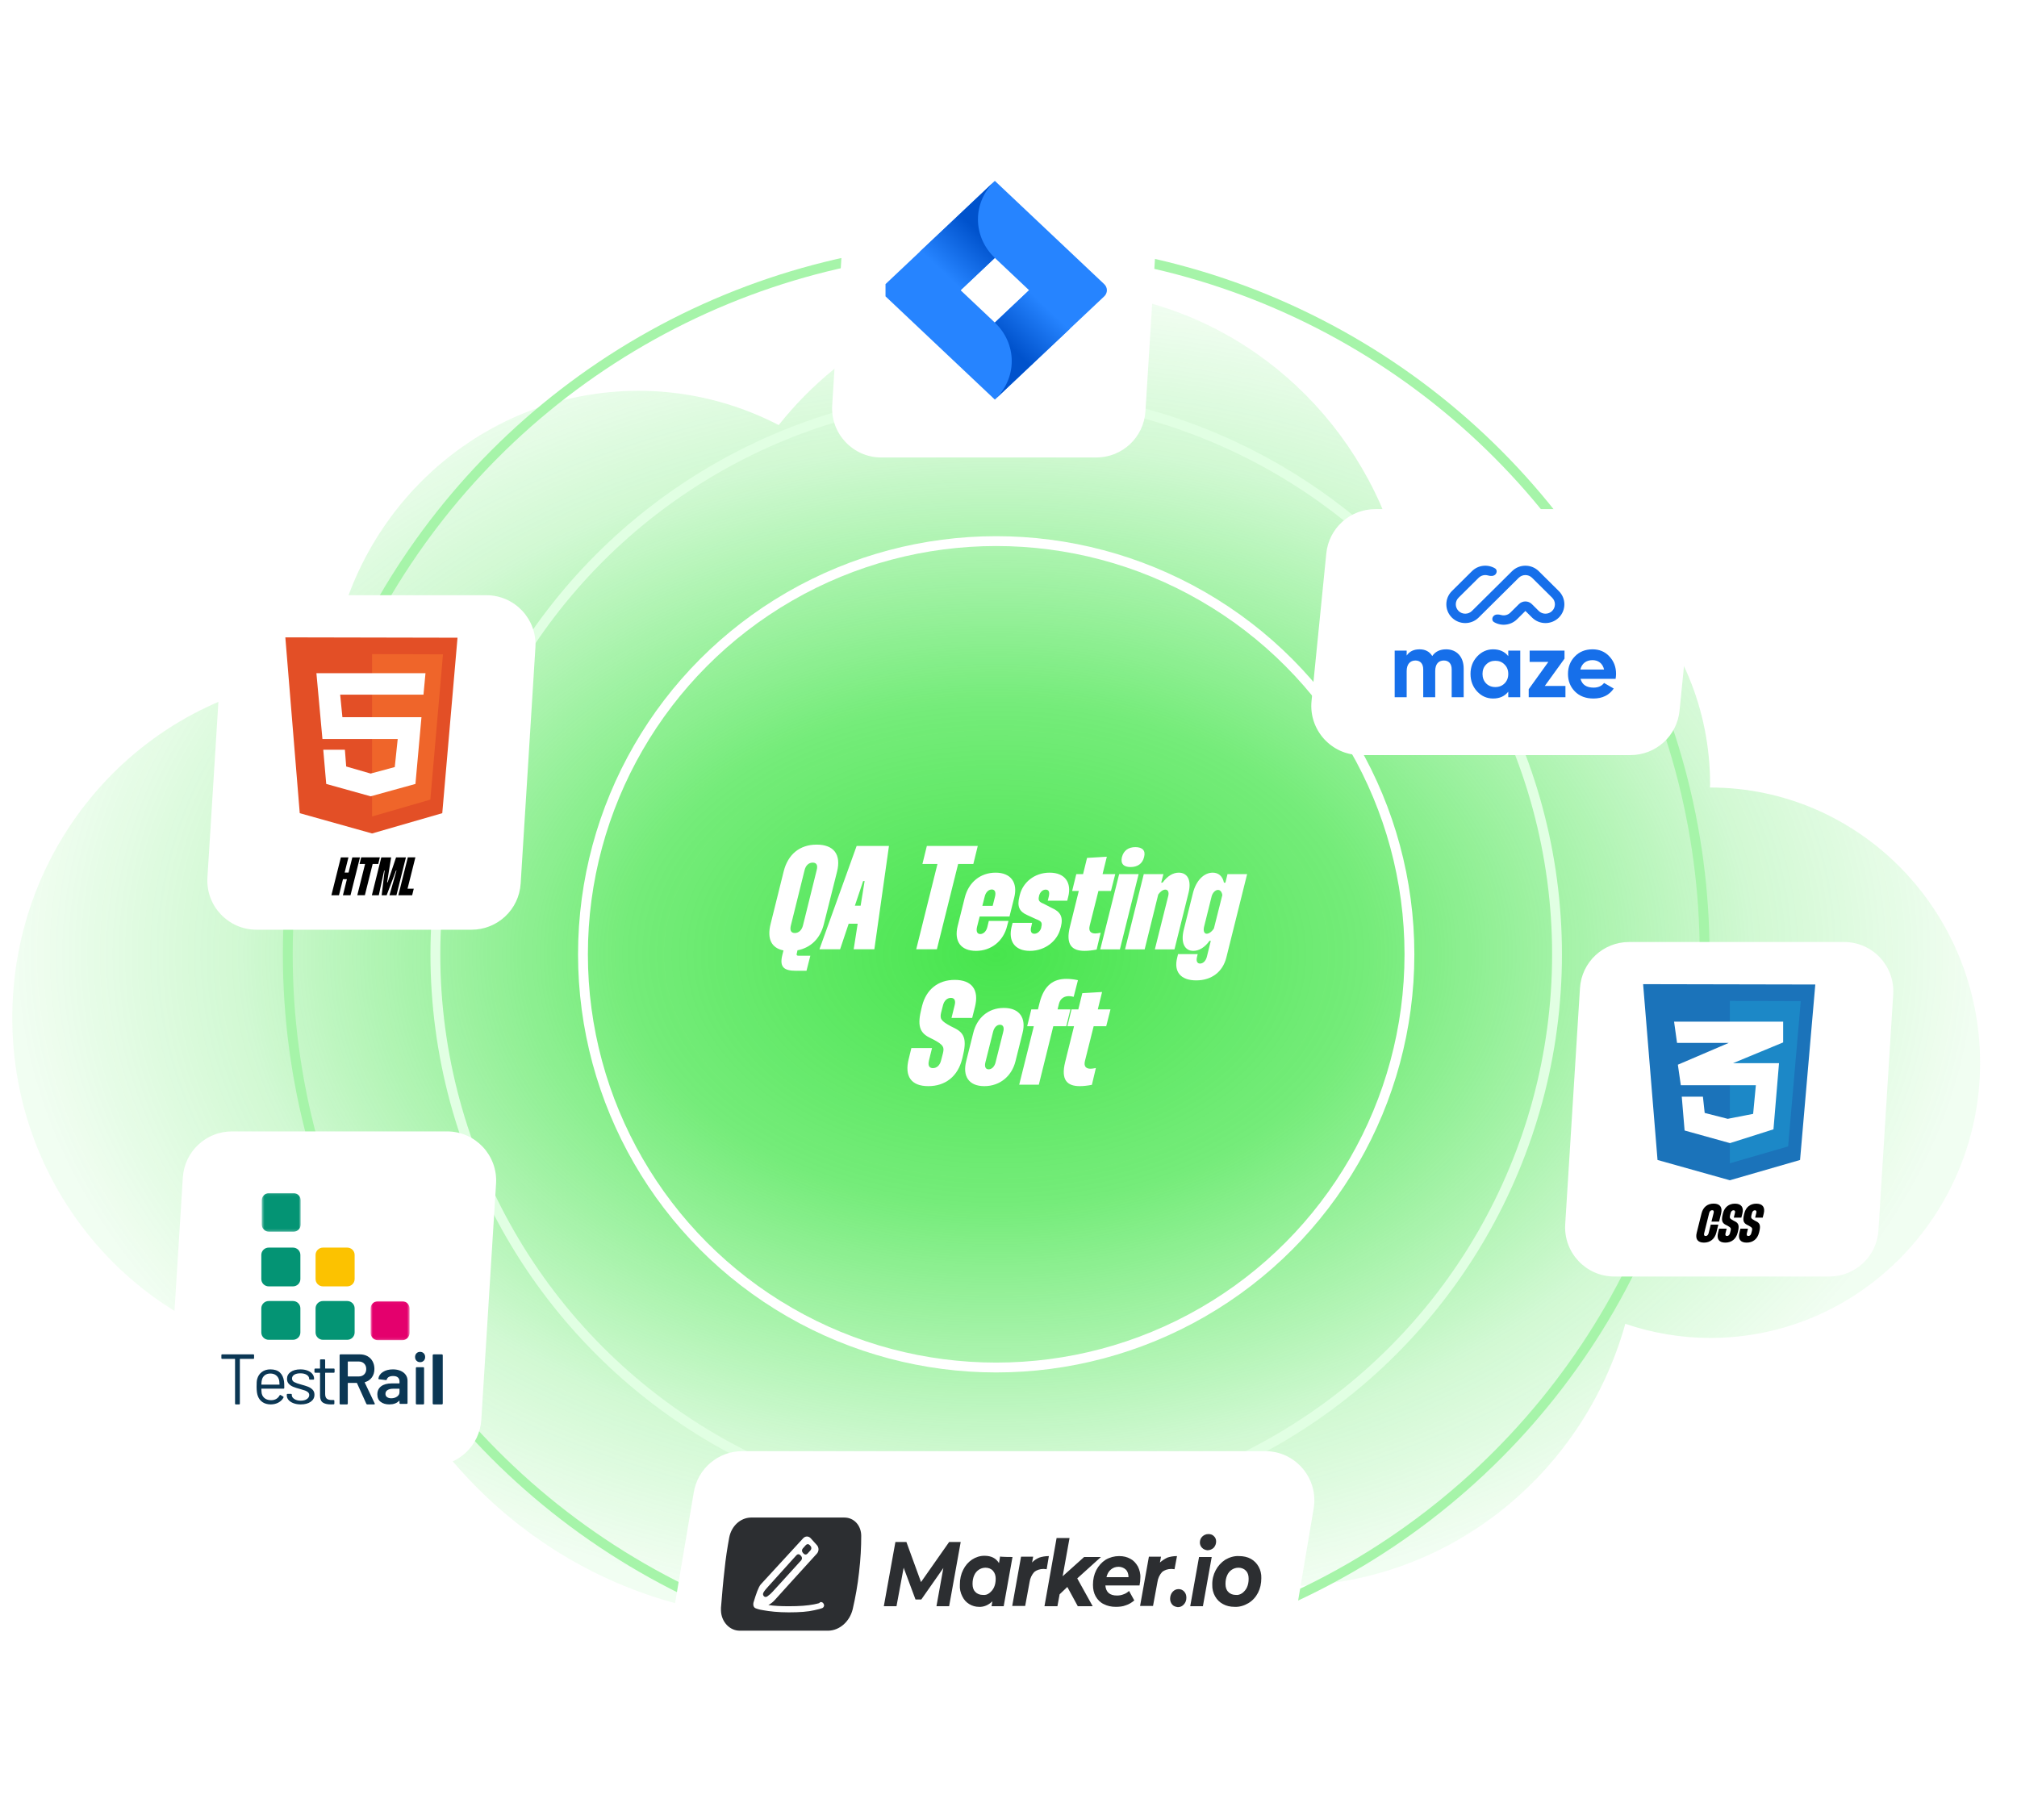 <svg width="820" height="740" viewBox="0 0 820 740" fill="none" xmlns="http://www.w3.org/2000/svg">
<path d="M695.224 320.186H695.161C695.161 319.734 695.224 319.283 695.224 318.831C695.224 257.24 646.28 207.258 585.827 207.258C578.049 207.258 570.461 208.097 563.189 209.709C541.499 155.922 489.71 118 429.13 118C383.664 118 343.131 139.412 316.572 172.819C298.94 163.674 279.441 158.901 259.66 158.889C194.212 158.889 140.462 209.709 134.202 274.783C63.062 278.652 5.961 338.115 5.013 411.959C4.001 488.835 64.39 552.038 139.767 553.005C145.647 553.07 151.339 552.683 157.03 551.973C186.181 614.661 248.721 658 321.251 658C365.01 658 405.101 642.199 436.466 615.951C460.432 634.073 490.026 644.908 522.149 644.908C588.04 644.908 643.498 599.827 660.761 538.236C671.637 541.913 683.209 543.976 695.287 543.976C755.866 543.976 805 493.865 805 432.081C804.937 370.297 755.866 320.186 695.224 320.186Z" fill="url(#paint0_radial_2077_5632)"/>
<circle cx="405" cy="388" r="288" stroke="#A6F4A9" stroke-width="4"/>
<circle cx="405" cy="388" r="228" stroke="#E1FFE3" stroke-width="4"/>
<circle cx="405" cy="388" r="168" stroke="white" stroke-width="4"/>
<path d="M318.577 354.38C320.317 347.3 325.177 343.4 332.017 343.4C338.977 343.4 342.037 347.42 340.297 354.38L334.957 375.62C333.517 381.56 329.617 385.34 324.217 386.36L323.977 387.44C323.737 388.28 323.857 388.58 324.697 388.58H329.437L327.877 394.7H323.677C318.757 394.7 316.837 393.26 318.037 388.34L318.517 386.42C313.657 385.46 311.737 381.74 313.297 375.62L318.577 354.38ZM327.097 353.78L321.517 376.28C321.037 378.26 321.577 379.34 323.137 379.34C324.697 379.34 325.957 378.2 326.437 376.28L332.017 353.78C332.557 351.74 331.957 350.72 330.397 350.72C328.837 350.72 327.577 351.8 327.097 353.78ZM348.263 343.94H361.403L355.463 385.94H347.063L348.683 375.56H345.023L341.543 385.94H333.143L348.263 343.94ZM347.543 368.24H349.883L351.503 358.22H350.903L347.543 368.24ZM397.507 343.94L395.707 351.26H389.527L380.887 385.94H372.487L381.127 351.26H375.007L376.807 343.94H397.507ZM398.284 372.62L397.204 376.88C396.784 378.68 397.264 379.76 398.524 379.76C399.784 379.76 400.984 378.68 401.404 376.88L402.004 374.42H409.984L409.444 376.46C407.944 382.64 402.964 386.6 396.784 386.6C390.604 386.6 387.784 382.7 389.344 376.46L392.224 364.94C393.784 358.7 398.584 354.8 404.764 354.8C410.884 354.8 413.884 358.76 412.324 364.94L410.404 372.62H398.284ZM400.324 364.52L399.364 368.3H403.564L404.524 364.52C404.944 362.72 404.464 361.64 403.204 361.64C401.944 361.64 400.744 362.72 400.324 364.52ZM433.878 366.2H425.958L426.378 364.52C426.798 362.72 426.438 361.7 425.118 361.7C423.918 361.7 422.838 362.66 422.418 364.22V364.34C421.998 366.02 422.358 366.68 424.338 367.46L427.698 369.2C431.058 370.7 432.318 372.74 431.298 376.82L431.058 377.66C429.858 382.4 425.058 386.6 418.698 386.6C412.338 386.6 409.878 382.4 411.258 376.82L411.678 375.2H419.598L419.238 376.82C418.758 378.56 419.238 379.64 420.498 379.64C421.758 379.64 422.958 378.62 423.318 377.12V376.94C423.798 375.14 423.438 374.54 421.218 373.7L417.678 372.08C414.378 370.64 413.418 368.54 414.438 364.52L414.618 363.8C415.818 358.94 420.378 354.8 426.738 354.8C433.098 354.8 435.678 359 434.298 364.52L433.878 366.2ZM435.876 362.24L437.556 355.4H440.316L441.936 348.8L449.976 348.32L448.236 355.4H453.396L451.656 362.24H446.556L443.016 376.34C442.416 378.74 443.616 379.52 445.296 379.52C445.896 379.52 446.676 379.4 447.456 379.22L445.836 386.06C444.036 386.42 442.356 386.6 440.916 386.6C435.876 386.6 433.116 384.2 434.976 376.76L438.576 362.24H435.876ZM456.124 348.44C456.844 345.74 458.824 344.42 461.584 344.42C464.404 344.42 465.844 345.8 465.124 348.44C464.464 351.2 462.424 352.52 459.604 352.52C456.844 352.52 455.464 351.2 456.124 348.44ZM454.984 355.4H462.904L455.284 386H447.304L454.984 355.4ZM457.376 386L464.996 355.4H472.976L472.076 358.88L472.676 358.82C474.596 356.18 476.876 354.8 479.216 354.8C482.516 354.8 484.556 357.5 483.176 363.08L477.476 386H469.496L474.956 364.22C475.316 362.72 474.836 361.7 473.756 361.7C472.796 361.7 471.716 362.48 470.876 363.68L465.356 386H457.376ZM507.009 355.4L498.549 389.36C497.049 395.18 492.549 398.6 486.309 398.6C480.009 398.6 477.129 395.12 478.569 389.42L478.929 387.92H486.909L486.669 388.94C486.189 390.68 486.669 391.76 487.869 391.76C489.129 391.76 490.269 390.68 490.689 388.82L492.249 382.52H491.709C489.849 385.16 487.449 386.6 485.169 386.6C481.509 386.6 479.949 383.18 481.269 377.96L484.989 363.08C486.249 358.04 489.429 354.8 493.029 354.8C495.309 354.8 497.049 356.18 497.589 358.88H498.189L499.029 355.4H507.009ZM496.929 363.92C496.749 362.66 496.089 361.82 495.189 361.82C494.109 361.82 493.029 362.9 492.609 364.34L489.489 376.88C489.129 378.44 489.549 379.64 490.569 379.64C491.529 379.64 492.729 378.74 493.509 377.48L496.929 363.92ZM395.23 413.88H386.83L388.09 408.78C388.63 406.8 388.03 405.72 386.59 405.72C385.03 405.72 383.83 406.86 383.35 408.78L382.63 411.6C382.03 414.12 382.39 415.02 386.53 417.24L388.33 418.14C392.29 420.18 393.01 423.06 391.39 429.6L391.15 430.56C389.41 437.58 384.37 441.6 377.41 441.6C370.51 441.6 367.63 437.7 369.43 430.56L370.51 426.12H378.91L377.65 431.22C377.17 433.2 377.77 434.28 379.27 434.28C380.83 434.28 382.09 433.14 382.57 431.22L383.35 428.22C383.95 425.7 383.53 424.86 379.69 422.76L377.65 421.74C373.69 419.64 372.97 416.64 374.59 410.1L374.89 408.9C376.57 402.3 381.37 398.4 388.15 398.4C395.11 398.4 398.11 402.42 396.37 409.38L395.23 413.88ZM395.682 419.94C397.122 414 401.622 409.8 408.102 409.8C414.642 409.8 417.222 414.06 415.722 419.94L412.842 431.46C411.402 437.34 406.662 441.6 400.182 441.6C393.702 441.6 391.302 437.4 392.802 431.46L395.682 419.94ZM403.722 419.52L400.602 431.94C400.182 433.68 400.662 434.76 401.922 434.76C403.182 434.76 404.322 433.68 404.742 431.94L407.862 419.52C408.342 417.66 407.802 416.64 406.542 416.64C405.282 416.64 404.202 417.66 403.722 419.52ZM422.632 407.76C424.492 400.38 428.452 397.98 433.552 397.98C435.052 397.98 436.612 398.16 438.232 398.52L436.492 405.3C435.832 405.12 435.232 405 434.572 405C432.832 405 431.092 405.78 430.492 408.18L429.952 410.4H435.172L433.492 417.24H428.212L422.332 441H414.352L420.292 417.24H417.592L419.272 410.4H421.972L422.632 407.76ZM433.942 417.24L435.622 410.4H438.382L440.002 403.8L448.042 403.32L446.302 410.4H451.462L449.722 417.24H444.622L441.082 431.34C440.482 433.74 441.682 434.52 443.362 434.52C443.962 434.52 444.742 434.4 445.522 434.22L443.902 441.06C442.102 441.42 440.422 441.6 438.982 441.6C433.942 441.6 431.182 439.2 433.042 431.76L436.642 417.24H433.942Z" fill="white"/>
<g filter="url(#filter0_d_2077_5632)">
<path d="M74.328 478.752C74.987 468.212 83.728 460 94.289 460H181.711C193.247 460 202.392 469.734 201.672 481.248L195.672 577.248C195.013 587.788 186.272 596 175.711 596H88.289C76.753 596 67.608 586.266 68.328 574.752L74.328 478.752Z" fill="white"/>
</g>
<g clip-path="url(#clip0_2077_5632)">
<path fill-rule="evenodd" clip-rule="evenodd" d="M103.295 550.94V552.189C103.295 552.383 103.203 552.48 103.02 552.48H97.624C97.552 552.48 97.515 552.52 97.515 552.596V570.709C97.515 570.903 97.423 571 97.239 571H95.836C95.652 571 95.56 570.903 95.56 570.709V552.596C95.56 552.52 95.523 552.48 95.45 552.48H90.275C90.091 552.48 90 552.383 90 552.189V550.94C90 550.746 90.091 550.649 90.275 550.649H103.02C103.203 550.649 103.295 550.746 103.295 550.94Z" fill="#0B3754"/>
<path fill-rule="evenodd" clip-rule="evenodd" d="M115.568 563.455V564.326C115.568 564.508 115.476 564.599 115.292 564.599H106.364C106.29 564.599 106.254 564.636 106.254 564.708C106.29 565.707 106.346 566.352 106.419 566.642C106.622 567.459 107.055 568.104 107.718 568.576C108.381 569.048 109.23 569.284 110.261 569.284C111.035 569.284 111.716 569.111 112.307 568.767C112.896 568.422 113.357 567.932 113.689 567.296C113.799 567.132 113.928 567.097 114.076 567.187L115.153 567.814C115.301 567.904 115.338 568.031 115.265 568.195C114.804 569.066 114.112 569.752 113.191 570.251C112.269 570.751 111.211 571 110.012 571C108.705 570.982 107.608 570.673 106.724 570.075C105.839 569.475 105.203 568.64 104.816 567.569C104.485 566.697 104.318 565.444 104.318 563.809C104.318 563.047 104.333 562.425 104.36 561.944C104.388 561.463 104.457 561.03 104.568 560.649C104.881 559.468 105.512 558.524 106.46 557.816C107.41 557.108 108.557 556.754 109.902 556.754C111.578 556.754 112.868 557.172 113.771 558.007C114.674 558.842 115.237 560.023 115.458 561.548C115.531 562.057 115.568 562.693 115.568 563.455ZM107.649 559.137C107.05 559.601 106.659 560.224 106.474 561.004C106.364 561.385 106.29 562.002 106.254 562.856C106.254 562.929 106.29 562.964 106.364 562.964H113.523C113.597 562.964 113.634 562.929 113.634 562.856C113.597 562.039 113.541 561.458 113.468 561.112C113.265 560.295 112.855 559.646 112.237 559.165C111.62 558.684 110.841 558.443 109.902 558.443C108.999 558.443 108.248 558.675 107.649 559.137Z" fill="#0B3754"/>
<path fill-rule="evenodd" clip-rule="evenodd" d="M119.299 570.504C118.432 570.172 117.764 569.729 117.295 569.178C116.826 568.625 116.592 568.009 116.592 567.328V566.996C116.592 566.813 116.691 566.721 116.891 566.721H118.328C118.526 566.721 118.626 566.813 118.626 566.996V567.218C118.626 567.825 118.971 568.355 119.658 568.805C120.347 569.257 121.209 569.481 122.246 569.481C123.284 569.481 124.121 569.265 124.76 568.833C125.399 568.4 125.717 567.852 125.717 567.19C125.717 566.73 125.553 566.353 125.223 566.058C124.894 565.764 124.506 565.534 124.057 565.367C123.607 565.202 122.915 564.991 121.977 564.733C120.86 564.438 119.943 564.144 119.225 563.85C118.507 563.556 117.903 563.146 117.415 562.621C116.925 562.096 116.682 561.429 116.682 560.619C116.682 559.441 117.18 558.503 118.178 557.804C119.175 557.104 120.491 556.754 122.127 556.754C123.224 556.754 124.196 556.919 125.044 557.251C125.891 557.583 126.545 558.037 127.004 558.618C127.462 559.198 127.692 559.846 127.692 560.564V560.647C127.692 560.831 127.592 560.924 127.392 560.924H125.986C125.787 560.924 125.687 560.831 125.687 560.647V560.564C125.687 559.938 125.363 559.413 124.716 558.99C124.067 558.567 123.194 558.355 122.096 558.355C121.08 558.355 120.262 558.544 119.644 558.921C119.025 559.299 118.716 559.819 118.716 560.481C118.716 561.108 119.015 561.585 119.613 561.916C120.212 562.248 121.14 562.579 122.396 562.911C123.553 563.224 124.49 563.518 125.208 563.795C125.926 564.07 126.545 564.471 127.063 564.995C127.582 565.52 127.842 566.206 127.842 567.053C127.842 568.249 127.333 569.205 126.315 569.923C125.299 570.641 123.952 571 122.277 571C121.159 571 120.167 570.834 119.299 570.504Z" fill="#0B3754"/>
<path fill-rule="evenodd" clip-rule="evenodd" d="M135.721 558.119H132.31C132.229 558.119 132.19 558.157 132.19 558.233V566.716C132.19 567.635 132.406 568.282 132.838 568.657C133.27 569.03 133.95 569.217 134.876 569.217H135.631C135.832 569.217 135.933 569.313 135.933 569.505V570.683C135.933 570.875 135.832 570.971 135.631 570.971C135.39 570.989 135.016 571 134.514 571C133.064 571 131.967 570.74 131.223 570.223C130.478 569.706 130.106 568.748 130.106 567.348V558.233C130.106 558.157 130.065 558.119 129.986 558.119H128.142C127.943 558.119 127.842 558.023 127.842 557.831V556.709C127.842 556.518 127.943 556.422 128.142 556.422H129.986C130.065 556.422 130.106 556.384 130.106 556.306V552.971C130.106 552.78 130.207 552.684 130.408 552.684H131.887C132.089 552.684 132.19 552.78 132.19 552.971V556.306C132.19 556.384 132.229 556.422 132.31 556.422H135.721C135.923 556.422 136.024 556.518 136.024 556.709V557.831C136.024 558.023 135.923 558.119 135.721 558.119Z" fill="#0B3754"/>
<path fill-rule="evenodd" clip-rule="evenodd" d="M148.921 570.739L145.141 562.365C145.103 562.289 145.046 562.249 144.97 562.249H141.534C141.439 562.249 141.391 562.298 141.391 562.395V570.651C141.391 570.748 141.357 570.831 141.29 570.899C141.223 570.967 141.143 571 141.047 571H138.412C138.317 571 138.236 570.967 138.169 570.899C138.102 570.831 138.068 570.748 138.068 570.651V550.997C138.068 550.901 138.102 550.818 138.169 550.751C138.236 550.683 138.317 550.649 138.412 550.649H146.287C147.452 550.649 148.482 550.896 149.38 551.389C150.277 551.884 150.973 552.582 151.471 553.483C151.966 554.384 152.215 555.417 152.215 556.579C152.215 557.917 151.876 559.055 151.198 559.996C150.52 560.936 149.581 561.591 148.377 561.958C148.339 561.958 148.311 561.978 148.292 562.016C148.272 562.056 148.272 562.094 148.292 562.132L152.329 570.593C152.368 570.671 152.387 570.729 152.387 570.767C152.387 570.923 152.281 571 152.072 571H149.322C149.131 571 148.998 570.913 148.921 570.739ZM141.391 553.701V559.487C141.391 559.584 141.439 559.633 141.534 559.633H145.829C146.746 559.633 147.485 559.356 148.049 558.803C148.611 558.251 148.894 557.52 148.894 556.609C148.894 555.698 148.611 554.961 148.049 554.399C147.485 553.837 146.746 553.555 145.829 553.555H141.534C141.439 553.555 141.391 553.604 141.391 553.701Z" fill="#0B3754"/>
<path fill-rule="evenodd" clip-rule="evenodd" d="M162.866 557.35C163.766 557.745 164.46 558.291 164.949 558.985C165.436 559.678 165.681 560.466 165.681 561.349V570.459C165.681 570.549 165.648 570.625 165.583 570.689C165.516 570.752 165.436 570.783 165.343 570.783H162.754C162.659 570.783 162.58 570.752 162.514 570.689C162.448 570.625 162.416 570.549 162.416 570.459V569.594C162.416 569.54 162.396 569.508 162.36 569.5C162.322 569.491 162.284 569.504 162.247 569.54C161.327 570.513 159.995 571 158.251 571C156.843 571 155.684 570.658 154.773 569.973C153.863 569.287 153.408 568.269 153.408 566.918C153.408 565.513 153.92 564.417 154.943 563.634C155.965 562.85 157.405 562.458 159.263 562.458H162.275C162.369 562.458 162.416 562.413 162.416 562.323V561.674C162.416 560.971 162.199 560.427 161.769 560.039C161.336 559.652 160.689 559.458 159.826 559.458C159.113 559.458 158.536 559.579 158.095 559.822C157.654 560.066 157.378 560.404 157.264 560.836C157.208 561.053 157.077 561.143 156.87 561.107L154.14 560.782C154.046 560.764 153.967 560.733 153.902 560.688C153.835 560.642 153.812 560.584 153.831 560.512C153.981 559.413 154.594 558.511 155.674 557.809C156.753 557.107 158.11 556.754 159.742 556.754C160.924 556.754 161.966 556.954 162.866 557.35ZM161.431 567.81C162.087 567.341 162.416 566.746 162.416 566.026V564.756C162.416 564.666 162.369 564.62 162.275 564.62H159.91C158.916 564.62 158.132 564.801 157.56 565.161C156.987 565.521 156.702 566.035 156.702 566.701C156.702 567.279 156.922 567.725 157.363 568.04C157.804 568.354 158.372 568.513 159.066 568.513C159.986 568.513 160.774 568.279 161.431 567.81Z" fill="#0B3754"/>
<path fill-rule="evenodd" clip-rule="evenodd" d="M169.325 553.237C168.941 552.842 168.75 552.34 168.75 551.729C168.75 551.119 168.941 550.616 169.325 550.222C169.71 549.829 170.2 549.631 170.796 549.631C171.39 549.631 171.88 549.829 172.264 550.222C172.648 550.616 172.841 551.119 172.841 551.729C172.841 552.34 172.648 552.842 172.264 553.237C171.88 553.631 171.39 553.828 170.796 553.828C170.2 553.828 169.71 553.631 169.325 553.237ZM169.167 570.897C169.1 570.828 169.066 570.744 169.066 570.645V556.222C169.066 556.123 169.1 556.041 169.167 555.971C169.234 555.902 169.316 555.867 169.412 555.867H172.062C172.159 555.867 172.24 555.902 172.307 555.971C172.374 556.041 172.408 556.123 172.408 556.222V570.645C172.408 570.744 172.374 570.828 172.307 570.897C172.24 570.966 172.159 571 172.062 571H169.412C169.316 571 169.234 570.966 169.167 570.897Z" fill="#0B3754"/>
<path fill-rule="evenodd" clip-rule="evenodd" d="M176.032 570.898C175.949 570.83 175.908 570.748 175.908 570.651V550.998C175.908 550.901 175.949 550.818 176.032 550.751C176.114 550.684 176.213 550.649 176.331 550.649H179.576C179.692 550.649 179.792 550.684 179.876 550.751C179.958 550.818 179.999 550.901 179.999 550.998V570.651C179.999 570.748 179.958 570.83 179.876 570.898C179.792 570.967 179.692 571 179.576 571H176.331C176.213 571 176.114 570.967 176.032 570.898Z" fill="#0B3754"/>
<path fill-rule="evenodd" clip-rule="evenodd" d="M109.241 544.727H119.113C120.772 544.727 122.117 543.392 122.117 541.745V531.946C122.117 530.299 120.772 528.963 119.113 528.963H109.241C107.58 528.963 106.234 530.299 106.234 531.946V541.745C106.234 543.392 107.58 544.727 109.241 544.727Z" fill="#049474"/>
<path fill-rule="evenodd" clip-rule="evenodd" d="M131.297 523.008H141.169C142.83 523.008 144.175 521.673 144.175 520.026V510.228C144.175 508.58 142.83 507.244 141.169 507.244H131.297C129.638 507.244 128.293 508.58 128.293 510.228V520.026C128.293 521.673 129.638 523.008 131.297 523.008Z" fill="#FCC200"/>
<path fill-rule="evenodd" clip-rule="evenodd" d="M109.241 523.008H119.113C120.772 523.008 122.117 521.673 122.117 520.026V510.228C122.117 508.58 120.772 507.244 119.113 507.244H109.241C107.58 507.244 106.234 508.58 106.234 510.228V520.026C106.234 521.673 107.58 523.008 109.241 523.008Z" fill="#049474"/>
<mask id="mask0_2077_5632" style="mask-type:luminance" maskUnits="userSpaceOnUse" x="106" y="485" width="17" height="16">
<path d="M106.42 485.07H122.268V500.8H106.42V485.07Z" fill="#049474"/>
</mask>
<g mask="url(#mask0_2077_5632)">
<path fill-rule="evenodd" clip-rule="evenodd" d="M109.418 500.8H119.269C120.926 500.8 122.268 499.467 122.268 497.824V488.046C122.268 486.403 120.926 485.07 119.269 485.07H109.418C107.762 485.07 106.42 486.403 106.42 488.046V497.824C106.42 499.467 107.762 500.8 109.418 500.8Z" fill="#049474"/>
</g>
<path fill-rule="evenodd" clip-rule="evenodd" d="M131.297 544.727H141.169C142.83 544.727 144.175 543.392 144.175 541.746V531.945C144.175 530.298 142.83 528.963 141.169 528.963H131.297C129.638 528.963 128.293 530.298 128.293 531.945V541.746C128.293 543.392 129.638 544.727 131.297 544.727Z" fill="#049474"/>
<mask id="mask1_2077_5632" style="mask-type:luminance" maskUnits="userSpaceOnUse" x="150" y="529" width="17" height="16">
<path d="M150.666 529.031H166.514V544.902H150.666V529.031Z" fill="#E4006D"/>
</mask>
<g mask="url(#mask1_2077_5632)">
<path fill-rule="evenodd" clip-rule="evenodd" d="M153.666 544.902H163.517C165.173 544.902 166.514 543.558 166.514 541.9V532.033C166.514 530.375 165.173 529.031 163.517 529.031H153.666C152.009 529.031 150.666 530.375 150.666 532.033V541.9C150.666 543.558 152.009 544.902 153.666 544.902Z" fill="#E4006D"/>
</g>
</g>
<g filter="url(#filter1_d_2077_5632)">
<path d="M282.062 606.672C283.686 597.047 292.021 590 301.783 590H514.342C526.717 590 536.123 601.125 534.063 613.328L523.938 673.328C522.314 682.953 513.979 690 504.217 690H291.658C279.283 690 269.877 678.875 271.937 666.672L282.062 606.672Z" fill="white"/>
</g>
<g clip-path="url(#clip1_2077_5632)">
<path d="M390.566 626.946L385.861 653.054H380.708L383.509 637.514L374.547 650.319H372.195L367.378 637.389L364.465 653.054H359.312L364.017 626.946H368.498L374.435 643.232L385.861 626.946H390.566ZM411.626 633.038L408.042 653.054H403.113L403.449 651.065C401.88 652.557 399.976 653.427 397.96 653.303C396.615 653.303 395.271 652.93 394.039 652.184C392.807 651.438 391.91 650.443 391.238 649.076C390.454 647.584 390.118 645.968 390.23 644.227C390.23 641.989 390.678 640 391.574 638.259C393.255 634.778 396.615 632.541 400.2 632.541C403.001 632.541 404.905 633.535 406.137 635.524L406.585 632.789C406.361 633.038 411.626 633.038 411.626 633.038ZM402.216 647.708C403.001 647.086 403.673 646.341 404.121 645.346C404.569 644.351 404.793 643.232 404.793 641.865C404.793 640.622 404.457 639.503 403.673 638.632C402.889 637.762 401.768 637.389 400.648 637.389C398.632 637.389 396.839 638.632 396.055 640.497C395.607 641.492 395.383 642.611 395.383 643.978C395.383 645.346 395.719 646.465 396.503 647.211C397.288 648.081 398.408 648.454 399.528 648.454C400.536 648.578 401.432 648.33 402.216 647.708ZM422.492 633.286C423.613 632.914 424.957 632.665 426.413 632.665L425.517 638.011L424.285 637.886C422.716 637.886 421.372 638.384 420.476 639.13C419.468 640.249 418.796 641.616 418.572 643.232L416.779 652.93H411.514L415.099 632.914H420.028L419.58 635.276C420.364 634.405 421.372 633.784 422.492 633.286ZM437.951 641.741L444.225 653.054H438.175L433.919 645.222L430.782 648.205L429.886 653.054H424.621L429.55 625.33H434.815L432.014 640.87L440.752 633.038H447.585L437.951 641.741ZM463.268 644.6H449.378C449.602 647.335 451.17 648.703 454.082 648.703C454.979 648.703 455.875 648.578 456.771 648.205C457.555 647.957 458.339 647.459 459.011 646.838L461.14 650.692C460.132 651.562 458.899 652.308 457.667 652.681C456.435 653.178 454.979 653.303 453.634 653.303C451.73 653.303 450.162 652.93 448.705 652.184C447.361 651.562 446.241 650.443 445.457 649.076C444.673 647.708 444.337 646.092 444.337 644.351C444.337 642.114 444.785 640.124 445.681 638.384C446.577 636.643 447.921 635.151 449.49 634.157C451.17 633.162 453.074 632.665 454.979 632.665C456.771 632.665 458.227 633.038 459.572 633.784C460.804 634.405 461.812 635.524 462.596 636.892C463.268 638.259 463.716 639.876 463.604 641.492C463.604 642.486 463.492 643.481 463.268 644.6ZM451.618 638.135C450.722 638.881 450.162 639.876 449.826 641.243H458.787C458.787 640 458.451 638.881 457.667 638.135C456.883 637.389 455.763 637.016 454.755 637.016C453.522 637.016 452.514 637.389 451.618 638.135ZM474.582 633.286C475.703 632.914 476.935 632.665 478.503 632.665L477.495 638.011L476.263 637.886C474.694 637.886 473.35 638.384 472.454 639.13C471.446 640.249 470.774 641.616 470.55 643.232L468.757 652.93H463.492L467.077 632.914H472.006L471.558 635.276C472.566 634.405 473.574 633.784 474.582 633.286ZM476.599 652.432C476.039 651.811 475.703 650.941 475.703 650.07C475.703 648.951 476.039 647.957 476.711 647.211C477.383 646.465 478.167 646.092 479.175 646.092C480.072 646.092 480.856 646.465 481.416 647.086C481.976 647.708 482.312 648.454 482.312 649.573C482.312 650.692 481.976 651.562 481.304 652.308C480.632 653.054 479.847 653.427 478.839 653.427C477.943 653.303 477.159 653.054 476.599 652.432ZM487.465 633.038H492.618L489.033 653.054H483.88L487.465 633.038ZM488.697 629.308C488.137 628.811 487.801 627.941 487.801 627.195C487.801 626.2 488.137 625.33 488.809 624.708C489.481 624.086 490.265 623.714 491.274 623.714C492.17 623.714 492.954 623.962 493.514 624.584C494.074 625.081 494.41 625.827 494.41 626.697C494.41 627.692 494.074 628.562 493.402 629.308C492.73 629.93 491.834 630.303 490.826 630.303C490.041 630.178 489.257 629.93 488.697 629.308ZM497.211 652.184C494.522 650.816 492.73 647.708 492.842 644.351C492.73 640.124 494.858 636.27 498.107 634.157C499.787 633.162 501.804 632.541 503.708 632.665C505.5 632.665 507.181 633.038 508.525 633.784C511.214 635.276 512.894 638.259 512.782 641.616C512.782 643.854 512.334 645.843 511.438 647.584C510.541 649.324 509.197 650.816 507.517 651.811C505.836 652.805 503.82 653.427 501.916 653.303C500.123 653.303 498.555 652.93 497.211 652.184ZM505.052 647.708C505.836 647.086 506.509 646.341 506.957 645.346C507.405 644.351 507.629 643.232 507.629 641.865C507.629 640.497 507.293 639.378 506.509 638.632C505.724 637.762 504.604 637.389 503.484 637.389C501.468 637.389 499.675 638.632 498.891 640.497C498.443 641.492 498.219 642.611 498.219 643.978C498.219 645.346 498.555 646.465 499.339 647.211C500.123 648.081 501.244 648.454 502.364 648.454C503.26 648.578 504.156 648.33 505.052 647.708ZM312.375 652.557C313.383 652.059 314.28 651.314 315.064 650.443C316.744 648.578 322.345 642.362 332.091 631.67C332.987 630.676 332.987 629.184 332.091 628.189L329.626 625.454C328.73 624.459 327.386 624.459 326.49 625.454L309.239 644.227C308.342 645.346 307.446 647.832 306.326 651.562C306.214 652.059 306.214 652.805 306.438 653.178C306.55 653.427 306.774 653.676 306.998 653.8C307.558 654.049 308.566 654.422 310.247 654.67C312.935 655.168 316.408 655.541 320.665 655.541C325.034 655.541 328.506 655.292 331.083 654.67C332.763 654.297 333.771 654.049 334.331 653.8C334.891 653.551 335.228 652.805 334.891 652.184C334.667 651.562 333.995 651.189 333.435 651.438L332.987 651.811C332.427 651.935 331.643 652.184 330.859 652.308C328.282 652.805 325.034 653.054 320.777 653.054C317.416 653.054 314.616 652.93 312.375 652.557ZM294.564 638.135C295.012 633.659 295.684 629.308 296.468 625.081C297.364 620.481 300.949 617.124 305.206 617H343.293C347.214 617 350.126 620.232 350.126 624.459C350.126 628.811 349.902 633.784 349.23 639.378C348.67 644.476 347.774 649.449 346.654 654.297C345.422 659.27 341.389 662.876 336.796 663H300.949C296.692 663.124 293.219 659.395 293.107 654.795V653.676C293.556 648.081 294.004 642.859 294.564 638.135ZM310.471 647.335C310.919 646.589 311.479 645.968 312.151 645.222L323.801 632.292C324.249 631.795 324.922 631.795 325.37 632.292L325.706 632.665C326.154 633.162 326.154 633.908 325.706 634.405C318.984 641.865 315.064 646.092 314.055 647.211C313.495 647.832 312.823 648.454 311.927 649.076C311.367 649.449 310.695 649.324 310.359 648.703C310.135 648.33 310.135 647.832 310.471 647.335ZM326.378 629.557L327.61 628.189C328.058 627.692 328.73 627.692 329.178 628.189L329.514 628.562C329.963 629.059 329.963 629.805 329.514 630.303L328.282 631.67C327.834 632.168 327.162 632.168 326.714 631.67L326.378 631.297C325.93 630.8 325.93 630.054 326.378 629.557Z" fill="#2C2E31"/>
</g>
<g filter="url(#filter2_d_2077_5632)">
<path d="M642.328 401.752C642.987 391.212 651.728 383 662.289 383H749.711C761.247 383 770.392 392.734 769.672 404.248L763.672 500.248C763.013 510.788 754.272 519 743.711 519H656.289C644.753 519 635.608 509.266 636.328 497.752L642.328 401.752Z" fill="white"/>
</g>
<path d="M694.86 493.164L692.814 501.414C692.638 502.14 692.858 502.536 693.408 502.536C693.98 502.536 694.442 502.118 694.618 501.414L695.498 497.894H698.578L697.764 501.172C697.104 503.746 695.256 505.22 692.726 505.22C690.196 505.22 689.14 503.768 689.8 501.172L691.736 493.384C692.374 490.788 694.156 489.358 696.664 489.358C699.238 489.358 700.338 490.832 699.7 493.384L698.886 496.684H695.784L696.664 493.164C696.862 492.416 696.642 492.042 696.07 492.042C695.498 492.042 695.058 492.438 694.86 493.164ZM707.94 495.056H704.86L705.322 493.186C705.52 492.46 705.3 492.064 704.772 492.064C704.2 492.064 703.76 492.482 703.584 493.186L703.32 494.22C703.1 495.144 703.232 495.474 704.75 496.288L705.41 496.618C706.862 497.366 707.126 498.422 706.532 500.82L706.444 501.172C705.806 503.746 703.958 505.22 701.406 505.22C698.876 505.22 697.82 503.79 698.48 501.172L698.876 499.544H701.956L701.494 501.414C701.318 502.14 701.538 502.536 702.088 502.536C702.66 502.536 703.122 502.118 703.298 501.414L703.584 500.314C703.804 499.39 703.65 499.082 702.242 498.312L701.494 497.938C700.042 497.168 699.778 496.068 700.372 493.67L700.482 493.23C701.098 490.81 702.858 489.38 705.344 489.38C707.896 489.38 708.996 490.854 708.358 493.406L707.94 495.056ZM716.62 495.056H713.54L714.002 493.186C714.2 492.46 713.98 492.064 713.452 492.064C712.88 492.064 712.44 492.482 712.264 493.186L712 494.22C711.78 495.144 711.912 495.474 713.43 496.288L714.09 496.618C715.542 497.366 715.806 498.422 715.212 500.82L715.124 501.172C714.486 503.746 712.638 505.22 710.086 505.22C707.556 505.22 706.5 503.79 707.16 501.172L707.556 499.544H710.636L710.174 501.414C709.998 502.14 710.218 502.536 710.768 502.536C711.34 502.536 711.802 502.118 711.978 501.414L712.264 500.314C712.484 499.39 712.33 499.082 710.922 498.312L710.174 497.938C708.722 497.168 708.458 496.068 709.052 493.67L709.162 493.23C709.778 490.81 711.538 489.38 714.024 489.38C716.576 489.38 717.676 490.854 717.038 493.406L716.62 495.056Z" fill="black"/>
<g clip-path="url(#clip2_2077_5632)">
<path d="M673.861 471.619L668 400.134L738 400.278L731.802 471.619L703.264 479.866L673.861 471.619Z" fill="#1B73BA"/>
<path d="M703.266 472.962V406.942L732.092 407.038L726.952 466.106L703.266 472.962Z" fill="#1C88C7"/>
<path d="M724.932 415.381H680.588L681.789 424.01H702.832L682.126 432.88L683.326 441.223H713.835L712.729 452.873L702.4 454.887L693.032 452.49L692.311 445.873H683.711L684.864 459.634L703.312 464.763L720.993 459.154L723.251 432.257H704.561L724.932 423.819L724.932 415.381Z" fill="white"/>
</g>
<g filter="url(#filter3_d_2077_5632)">
<path d="M539.199 225.01C540.221 214.786 548.825 207 559.1 207H668.9C680.733 207 689.978 217.216 688.801 228.99L682.801 288.99C681.779 299.214 673.175 307 662.9 307H553.1C541.267 307 532.022 296.784 533.199 285.01L539.199 225.01Z" fill="white"/>
</g>
<path d="M587.904 264C585.409 264 583.519 264.909 582.272 266.727C581.176 264.909 579.437 264 577.131 264C574.749 264 573.01 264.833 571.876 266.538V264.53H567V283.47H571.876V272.826C571.876 270.061 573.275 268.545 575.43 268.545C577.433 268.545 578.605 269.871 578.605 272.144V283.47H583.481V272.826C583.481 270.061 584.767 268.545 586.997 268.545C589 268.545 590.172 269.871 590.172 272.144V283.47H595.049V271.803C595.049 267.068 592.251 264 587.904 264Z" fill="#166FEA"/>
<path d="M613.175 266.765C611.701 264.909 609.66 264 607.014 264C604.481 264 602.327 264.985 600.512 266.917C598.735 268.848 597.828 271.197 597.828 274C597.828 276.803 598.735 279.189 600.512 281.121C602.327 283.053 604.481 284 607.014 284C609.66 284 611.701 283.091 613.175 281.235V283.47H618.052V264.53H613.175V266.765ZM604.179 277.864C603.196 276.841 602.704 275.553 602.704 274C602.704 272.447 603.196 271.159 604.179 270.174C605.162 269.152 606.409 268.659 607.921 268.659C609.433 268.659 610.681 269.152 611.663 270.174C612.684 271.159 613.175 272.447 613.175 274C613.175 275.553 612.684 276.841 611.663 277.864C610.681 278.849 609.433 279.341 607.921 279.341C606.409 279.341 605.162 278.849 604.179 277.864Z" fill="#166FEA"/>
<path d="M636.045 267.788V264.53H621.869V269.114H629.467L621.49 280.212V283.47H636.422V278.886H628.03L636.045 267.788Z" fill="#166FEA"/>
<path d="M656.811 276.008C656.925 275.288 657 274.644 657 274C657 271.159 656.094 268.811 654.279 266.879C652.503 264.947 650.197 264 647.437 264C644.526 264 642.108 264.947 640.255 266.879C638.403 268.773 637.457 271.159 637.457 274C637.457 276.879 638.403 279.265 640.293 281.159C642.183 283.053 644.678 284 647.815 284C651.444 284 654.204 282.636 656.056 279.947L652.125 277.674C651.179 278.924 649.744 279.568 647.89 279.568C644.981 279.568 643.204 278.394 642.561 276.008H656.811ZM642.486 272.22C643.052 269.795 644.829 268.394 647.437 268.394C649.667 268.394 651.557 269.644 652.125 272.22H642.486Z" fill="#166FEA"/>
<path fill-rule="evenodd" clip-rule="evenodd" d="M590.251 251.094C587.25 248.118 587.25 243.292 590.251 240.316L598.404 232.232C600.942 229.716 604.812 229.327 607.762 231.065C608.675 231.602 608.667 232.835 607.916 233.58C607.166 234.324 605.941 234.26 604.922 233.964C603.618 233.586 602.151 233.907 601.122 234.927L592.969 243.01C591.468 244.499 591.468 246.911 592.969 248.4C594.47 249.888 596.903 249.888 598.404 248.4L614.71 232.232C617.712 229.256 622.579 229.256 625.581 232.232L633.734 240.316C636.736 243.292 636.736 248.118 633.734 251.094C630.732 254.07 625.865 254.07 622.863 251.094L620.146 248.4L616.749 251.768C614.211 254.284 610.341 254.673 607.391 252.935C606.478 252.398 606.486 251.165 607.237 250.42C607.987 249.676 609.212 249.74 610.231 250.036C611.535 250.414 613.002 250.093 614.031 249.073L617.525 245.609C618.972 244.174 621.319 244.174 622.766 245.609L625.581 248.4C627.082 249.888 629.515 249.888 631.016 248.4C632.517 246.911 632.517 244.499 631.016 243.01L622.863 234.927C621.362 233.439 618.929 233.439 617.428 234.927L601.122 251.094C598.12 254.07 593.253 254.071 590.251 251.094Z" fill="#166FEA"/>
<g filter="url(#filter4_d_2077_5632)">
<path d="M344.328 68.752C344.987 58.212 353.728 50 364.289 50H451.711C463.247 50 472.392 59.734 471.672 71.248L465.672 167.248C465.013 177.788 456.272 186 445.711 186H358.289C346.753 186 337.608 176.266 338.328 164.752L344.328 68.752Z" fill="white"/>
</g>
<g clip-path="url(#clip3_2077_5632)">
<path d="M448.898 115.511L408.377 77.243L404.451 73.535L373.948 102.342L360 115.511C359.303 116.172 358.912 117.067 358.912 118C358.912 118.933 359.303 119.828 360 120.489L387.867 146.807L404.451 162.465L434.95 133.658L435.425 133.213L448.898 120.509C449.247 120.182 449.524 119.792 449.713 119.363C449.903 118.935 450 118.475 450 118.01C450 117.545 449.903 117.085 449.713 116.656C449.524 116.227 449.247 115.838 448.898 115.511ZM404.451 131.149L390.528 118L404.451 104.851L418.37 118L404.451 131.149Z" fill="#2684FF"/>
<path d="M404.451 104.851C400.072 100.717 397.604 95.114 397.585 89.266C397.566 83.419 399.998 77.802 404.35 73.642L373.885 102.402L390.465 118.06L404.451 104.851Z" fill="url(#paint1_linear_2077_5632)"/>
<path d="M418.408 117.964L404.451 131.149C408.847 135.301 411.316 140.932 411.316 146.803C411.316 152.674 408.847 158.305 404.451 162.457L435 133.622L418.408 117.964Z" fill="url(#paint2_linear_2077_5632)"/>
</g>
<g filter="url(#filter5_d_2077_5632)">
<path d="M90.328 260.752C90.987 250.212 99.728 242 110.289 242H197.711C209.247 242 218.392 251.734 217.672 263.248L211.672 359.248C211.013 369.788 202.272 378 191.711 378H104.289C92.753 378 83.608 368.266 84.328 356.752L90.328 260.752Z" fill="white"/>
</g>
<path d="M143.238 348.6H146.34L142.49 364H139.41L141.038 357.444H139.432L137.804 364H134.724L138.574 348.6H141.654L140.114 354.76H141.698L143.238 348.6ZM154.429 348.578L153.769 351.262H151.503L148.335 363.978H145.255L148.423 351.262H146.179L146.839 348.578H154.429ZM155.009 348.6H159.013L157.385 358.72H157.605L161.015 348.6H165.019L161.169 364H158.331L161.191 353.946H160.993L157.187 364H155.163L156.373 353.946H156.175L153.997 364H151.181L155.009 348.6ZM165.795 348.578H168.875L165.685 361.316H168.215L167.555 364H161.945L165.795 348.578Z" fill="black"/>
<g clip-path="url(#clip4_2077_5632)">
<path d="M121.861 330.62L116 259.134L186 259.277L179.802 330.62L151.264 338.866L121.861 330.62Z" fill="#E34F26"/>
<path d="M151.266 331.962V265.942L180.092 266.038L174.952 325.106L151.266 331.962Z" fill="#EF652A"/>
<path d="M172.163 282.435L172.979 273.709H128.635L131.085 300.462H161.689L160.489 311.873L150.688 314.51L140.743 311.633L140.214 304.825H131.421L132.623 318.729L150.687 323.763L168.895 318.729L171.345 291.592H139.205L138.292 282.435H172.163Z" fill="white"/>
</g>
<defs>
<filter id="filter0_d_2077_5632" x="18.289" y="410" width="233.422" height="236" filterUnits="userSpaceOnUse" color-interpolation-filters="sRGB">
<feFlood flood-opacity="0" result="BackgroundImageFix"/>
<feColorMatrix in="SourceAlpha" type="matrix" values="0 0 0 0 0 0 0 0 0 0 0 0 0 0 0 0 0 0 127 0" result="hardAlpha"/>
<feOffset/>
<feGaussianBlur stdDeviation="25"/>
<feComposite in2="hardAlpha" operator="out"/>
<feColorMatrix type="matrix" values="0 0 0 0 0 0 0 0 0 0.592 0 0 0 0 0.023 0 0 0 0.16 0"/>
<feBlend mode="normal" in2="BackgroundImageFix" result="effect1_dropShadow_2077_5632"/>
<feBlend mode="normal" in="SourceGraphic" in2="effect1_dropShadow_2077_5632" result="shape"/>
</filter>
<filter id="filter1_d_2077_5632" x="221.652" y="540" width="362.695" height="200" filterUnits="userSpaceOnUse" color-interpolation-filters="sRGB">
<feFlood flood-opacity="0" result="BackgroundImageFix"/>
<feColorMatrix in="SourceAlpha" type="matrix" values="0 0 0 0 0 0 0 0 0 0 0 0 0 0 0 0 0 0 127 0" result="hardAlpha"/>
<feOffset/>
<feGaussianBlur stdDeviation="25"/>
<feComposite in2="hardAlpha" operator="out"/>
<feColorMatrix type="matrix" values="0 0 0 0 0 0 0 0 0 0.592 0 0 0 0 0.023 0 0 0 0.16 0"/>
<feBlend mode="normal" in2="BackgroundImageFix" result="effect1_dropShadow_2077_5632"/>
<feBlend mode="normal" in="SourceGraphic" in2="effect1_dropShadow_2077_5632" result="shape"/>
</filter>
<filter id="filter2_d_2077_5632" x="586.289" y="333" width="233.422" height="236" filterUnits="userSpaceOnUse" color-interpolation-filters="sRGB">
<feFlood flood-opacity="0" result="BackgroundImageFix"/>
<feColorMatrix in="SourceAlpha" type="matrix" values="0 0 0 0 0 0 0 0 0 0 0 0 0 0 0 0 0 0 127 0" result="hardAlpha"/>
<feOffset/>
<feGaussianBlur stdDeviation="25"/>
<feComposite in2="hardAlpha" operator="out"/>
<feColorMatrix type="matrix" values="0 0 0 0 0 0 0 0 0 0.592 0 0 0 0 0.023 0 0 0 0.16 0"/>
<feBlend mode="normal" in2="BackgroundImageFix" result="effect1_dropShadow_2077_5632"/>
<feBlend mode="normal" in="SourceGraphic" in2="effect1_dropShadow_2077_5632" result="shape"/>
</filter>
<filter id="filter3_d_2077_5632" x="483.098" y="157" width="255.805" height="200" filterUnits="userSpaceOnUse" color-interpolation-filters="sRGB">
<feFlood flood-opacity="0" result="BackgroundImageFix"/>
<feColorMatrix in="SourceAlpha" type="matrix" values="0 0 0 0 0 0 0 0 0 0 0 0 0 0 0 0 0 0 127 0" result="hardAlpha"/>
<feOffset/>
<feGaussianBlur stdDeviation="25"/>
<feComposite in2="hardAlpha" operator="out"/>
<feColorMatrix type="matrix" values="0 0 0 0 0 0 0 0 0 0.592 0 0 0 0 0.023 0 0 0 0.16 0"/>
<feBlend mode="normal" in2="BackgroundImageFix" result="effect1_dropShadow_2077_5632"/>
<feBlend mode="normal" in="SourceGraphic" in2="effect1_dropShadow_2077_5632" result="shape"/>
</filter>
<filter id="filter4_d_2077_5632" x="288.289" y="0" width="233.422" height="236" filterUnits="userSpaceOnUse" color-interpolation-filters="sRGB">
<feFlood flood-opacity="0" result="BackgroundImageFix"/>
<feColorMatrix in="SourceAlpha" type="matrix" values="0 0 0 0 0 0 0 0 0 0 0 0 0 0 0 0 0 0 127 0" result="hardAlpha"/>
<feOffset/>
<feGaussianBlur stdDeviation="25"/>
<feComposite in2="hardAlpha" operator="out"/>
<feColorMatrix type="matrix" values="0 0 0 0 0 0 0 0 0 0.592 0 0 0 0 0.023 0 0 0 0.16 0"/>
<feBlend mode="normal" in2="BackgroundImageFix" result="effect1_dropShadow_2077_5632"/>
<feBlend mode="normal" in="SourceGraphic" in2="effect1_dropShadow_2077_5632" result="shape"/>
</filter>
<filter id="filter5_d_2077_5632" x="34.289" y="192" width="233.422" height="236" filterUnits="userSpaceOnUse" color-interpolation-filters="sRGB">
<feFlood flood-opacity="0" result="BackgroundImageFix"/>
<feColorMatrix in="SourceAlpha" type="matrix" values="0 0 0 0 0 0 0 0 0 0 0 0 0 0 0 0 0 0 127 0" result="hardAlpha"/>
<feOffset/>
<feGaussianBlur stdDeviation="25"/>
<feComposite in2="hardAlpha" operator="out"/>
<feColorMatrix type="matrix" values="0 0 0 0 0 0 0 0 0 0.592 0 0 0 0 0.023 0 0 0 0.16 0"/>
<feBlend mode="normal" in2="BackgroundImageFix" result="effect1_dropShadow_2077_5632"/>
<feBlend mode="normal" in="SourceGraphic" in2="effect1_dropShadow_2077_5632" result="shape"/>
</filter>
<radialGradient id="paint0_radial_2077_5632" cx="0" cy="0" r="1" gradientUnits="userSpaceOnUse" gradientTransform="translate(405 388) rotate(90) scale(270 400)">
<stop stop-color="#19DF21" stop-opacity="0.8"/>
<stop offset="0.38" stop-color="#19DF21" stop-opacity="0.6"/>
<stop offset="0.771" stop-color="#19DF21" stop-opacity="0.2"/>
<stop offset="1" stop-color="#15E61D" stop-opacity="0.06"/>
</radialGradient>
<linearGradient id="paint1_linear_2077_5632" x1="401.958" y1="91.547" x2="383.626" y2="110.954" gradientUnits="userSpaceOnUse">
<stop offset="0.18" stop-color="#0052CC"/>
<stop offset="1" stop-color="#2684FF"/>
</linearGradient>
<linearGradient id="paint2_linear_2077_5632" x1="407.108" y1="144.294" x2="425.404" y2="124.925" gradientUnits="userSpaceOnUse">
<stop offset="0.18" stop-color="#0052CC"/>
<stop offset="1" stop-color="#2684FF"/>
</linearGradient>
<clipPath id="clip0_2077_5632">
<rect width="90" height="86" fill="white" transform="translate(90 485)"/>
</clipPath>
<clipPath id="clip1_2077_5632">
<rect width="220" height="46" fill="white" transform="translate(293 617)"/>
</clipPath>
<clipPath id="clip2_2077_5632">
<rect width="70" height="80" fill="white" transform="translate(668 400)"/>
</clipPath>
<clipPath id="clip3_2077_5632">
<rect width="90" height="90" fill="white" transform="translate(360 73)"/>
</clipPath>
<clipPath id="clip4_2077_5632">
<rect width="70" height="80" fill="white" transform="translate(116 259)"/>
</clipPath>
</defs>
</svg>

